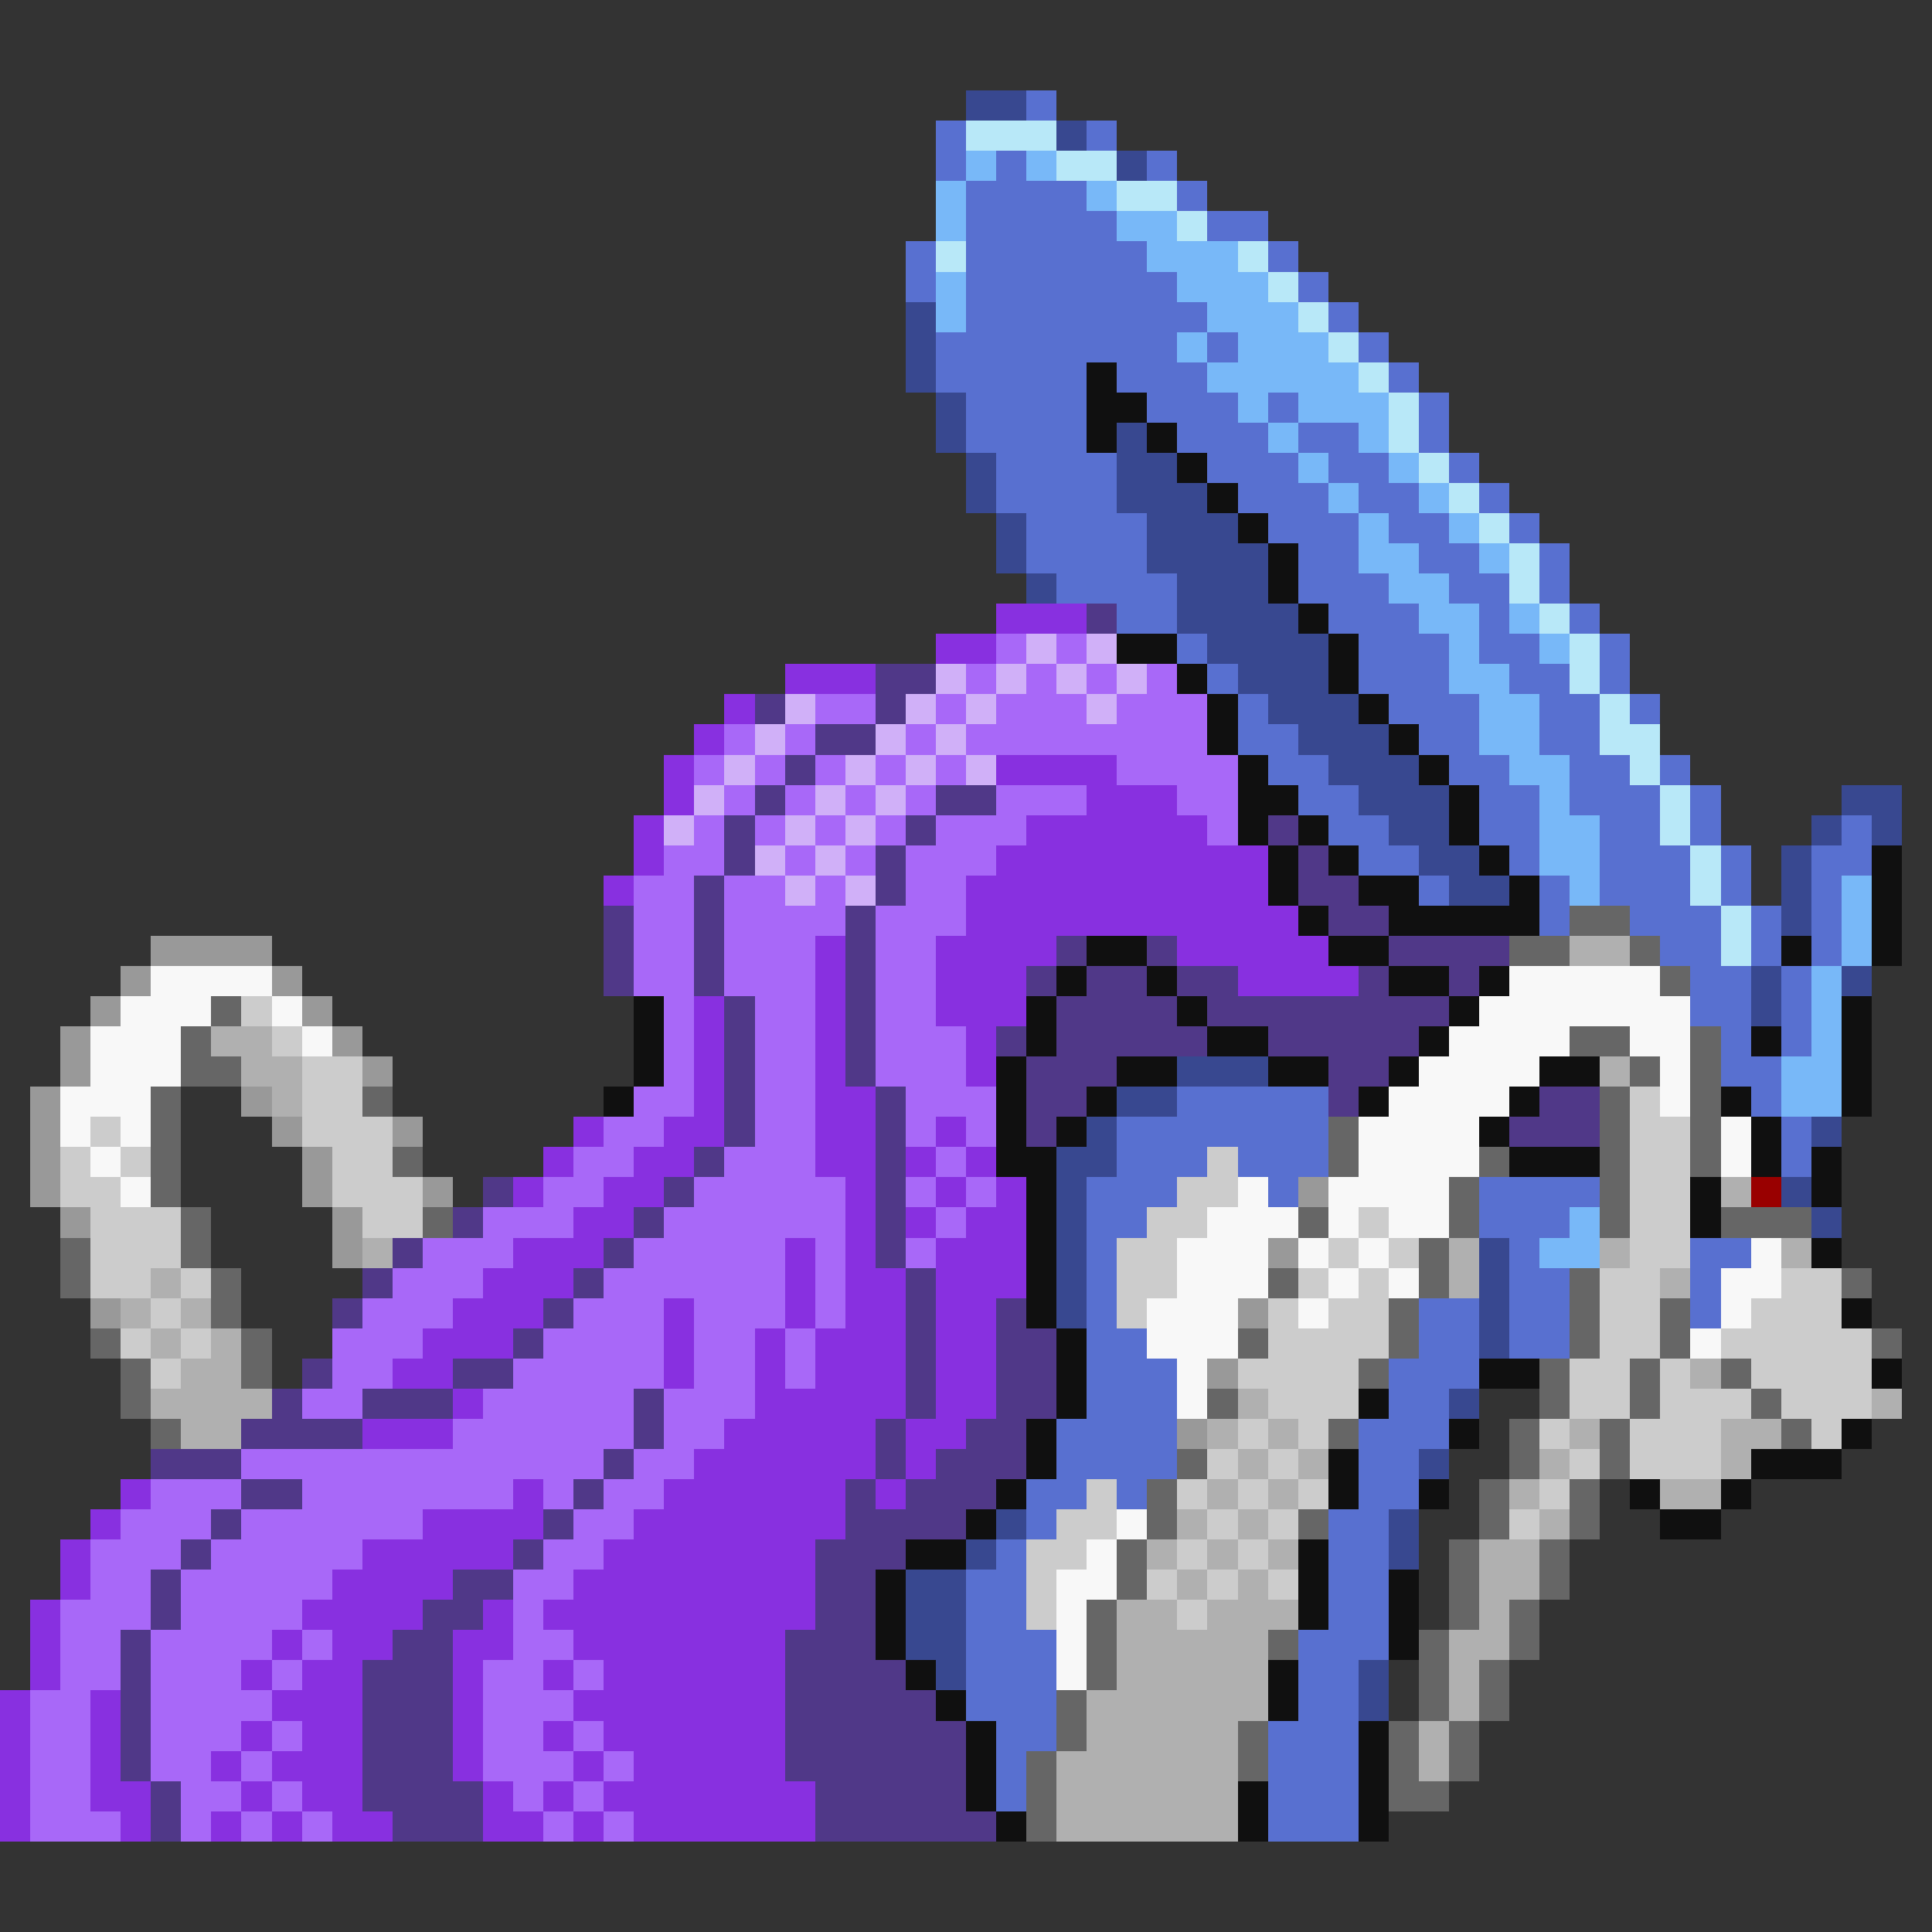 <svg xmlns="http://www.w3.org/2000/svg" viewBox="0 -0.5 64 64" shape-rendering="crispEdges">
<rect x="0" y="-0.5" width="64" height="64" fill="#333333" stroke="none"/>
<path stroke="#384890" d="M32 3h2M35 4h1M37 5h1M30 10h1M30 11h1M30 12h1M31 13h1M31 14h1M37 14h1M32 15h1M37 15h2M32 16h1M37 16h3M33 17h1M38 17h3M33 18h1M38 18h4M34 19h1M39 19h3M39 20h4M40 21h4M41 22h3M42 23h3M43 24h3M44 25h3M45 26h3M61 26h2M46 27h2M60 27h1M62 27h1M47 28h2M59 28h1M48 29h2M59 29h1M59 30h1M58 32h1M61 32h1M58 33h1M39 35h3M37 36h2M36 37h1M60 37h1M35 38h2M35 39h1M59 39h1M35 40h1M60 40h1M35 41h1M49 41h1M35 42h1M49 42h1M35 43h1M49 43h1M49 44h1M48 46h1M47 48h1M33 50h1M46 50h1M32 51h1M46 51h1M30 52h2M30 53h2M30 54h2M31 55h1M45 55h1M45 56h1" />
<path stroke="#5870d0" d="M34 3h1M31 4h1M36 4h1M31 5h1M33 5h1M38 5h1M32 6h4M39 6h1M32 7h5M40 7h2M30 8h1M32 8h6M42 8h1M30 9h1M32 9h7M43 9h1M32 10h8M44 10h1M31 11h8M40 11h1M45 11h1M31 12h5M37 12h3M46 12h1M32 13h4M38 13h3M42 13h1M47 13h1M32 14h4M39 14h3M43 14h2M47 14h1M33 15h4M40 15h3M44 15h2M48 15h1M33 16h4M41 16h3M45 16h2M49 16h1M34 17h4M42 17h3M46 17h2M50 17h1M34 18h4M43 18h2M47 18h2M51 18h1M35 19h4M43 19h3M48 19h2M51 19h1M37 20h2M44 20h3M49 20h1M52 20h1M39 21h1M45 21h3M49 21h2M53 21h1M40 22h1M45 22h3M50 22h2M53 22h1M41 23h1M46 23h3M51 23h2M54 23h1M41 24h2M47 24h2M51 24h2M42 25h2M48 25h2M52 25h2M55 25h1M43 26h2M49 26h2M52 26h3M56 26h1M44 27h2M49 27h2M53 27h2M56 27h1M61 27h1M45 28h2M50 28h1M53 28h3M57 28h1M60 28h2M47 29h1M51 29h1M53 29h3M57 29h1M60 29h1M51 30h1M54 30h3M58 30h1M60 30h1M55 31h2M58 31h1M60 31h1M56 32h2M59 32h1M56 33h2M59 33h1M57 34h1M59 34h1M57 35h2M39 36h5M58 36h1M37 37h7M59 37h1M37 38h3M41 38h3M59 38h1M36 39h3M42 39h1M49 39h4M36 40h2M49 40h3M36 41h1M50 41h1M56 41h2M36 42h1M50 42h2M56 42h1M36 43h1M47 43h2M50 43h2M56 43h1M36 44h2M47 44h2M50 44h2M36 45h3M46 45h3M36 46h3M46 46h2M35 47h4M45 47h3M35 48h4M45 48h2M34 49h2M37 49h1M45 49h2M34 50h1M44 50h2M33 51h1M44 51h2M32 52h2M44 52h2M32 53h2M44 53h2M32 54h3M43 54h3M32 55h3M43 55h2M32 56h3M43 56h2M33 57h2M42 57h3M33 58h1M42 58h3M33 59h1M42 59h3M42 60h3" />
<path stroke="#b8e8f8" d="M32 4h3M35 5h2M37 6h2M39 7h1M31 8h1M41 8h1M42 9h1M43 10h1M44 11h1M45 12h1M46 13h1M46 14h1M47 15h1M48 16h1M49 17h1M50 18h1M50 19h1M51 20h1M52 21h1M52 22h1M53 23h1M53 24h2M54 25h1M55 26h1M55 27h1M56 28h1M56 29h1M57 30h1M57 31h1" />
<path stroke="#78b8f8" d="M32 5h1M34 5h1M31 6h1M36 6h1M31 7h1M37 7h2M38 8h3M31 9h1M39 9h3M31 10h1M40 10h3M39 11h1M41 11h3M40 12h5M41 13h1M43 13h3M42 14h1M45 14h1M43 15h1M46 15h1M44 16h1M47 16h1M45 17h1M48 17h1M45 18h2M49 18h1M46 19h2M47 20h2M50 20h1M48 21h1M51 21h1M48 22h2M49 23h2M49 24h2M50 25h2M51 26h1M51 27h2M51 28h2M52 29h1M61 29h1M61 30h1M61 31h1M60 32h1M60 33h1M60 34h1M59 35h2M59 36h2M52 40h1M51 41h2" />
<path stroke="#101010" d="M36 12h1M36 13h2M36 14h1M38 14h1M39 15h1M40 16h1M41 17h1M42 18h1M42 19h1M43 20h1M37 21h2M44 21h1M39 22h1M44 22h1M40 23h1M45 23h1M40 24h1M46 24h1M41 25h1M47 25h1M41 26h2M48 26h1M41 27h1M43 27h1M48 27h1M42 28h1M44 28h1M49 28h1M62 28h1M42 29h1M45 29h2M50 29h1M62 29h1M43 30h1M46 30h5M62 30h1M36 31h2M44 31h2M59 31h1M62 31h1M35 32h1M38 32h1M46 32h2M49 32h1M21 33h1M34 33h1M39 33h1M48 33h1M61 33h1M21 34h1M34 34h1M40 34h2M47 34h1M58 34h1M61 34h1M21 35h1M33 35h1M37 35h2M42 35h2M46 35h1M51 35h2M61 35h1M20 36h1M33 36h1M36 36h1M45 36h1M50 36h1M57 36h1M61 36h1M33 37h1M35 37h1M49 37h1M58 37h1M33 38h2M50 38h3M58 38h1M60 38h1M34 39h1M56 39h1M60 39h1M34 40h1M56 40h1M34 41h1M60 41h1M34 42h1M34 43h1M61 43h1M35 44h1M35 45h1M49 45h2M62 45h1M35 46h1M45 46h1M34 47h1M48 47h1M61 47h1M34 48h1M44 48h1M58 48h3M33 49h1M44 49h1M47 49h1M54 49h1M57 49h1M32 50h1M55 50h2M30 51h2M43 51h1M29 52h1M43 52h1M46 52h1M29 53h1M43 53h1M46 53h1M29 54h1M46 54h1M30 55h1M42 55h1M31 56h1M42 56h1M32 57h1M45 57h1M32 58h1M45 58h1M32 59h1M41 59h1M45 59h1M33 60h1M41 60h1M45 60h1" />
<path stroke="#8830e0" d="M33 20h3M31 21h2M26 22h3M24 23h1M23 24h1M22 25h1M33 25h4M22 26h1M36 26h3M21 27h1M34 27h6M21 28h1M33 28h9M20 29h1M32 29h10M32 30h11M27 31h1M31 31h4M39 31h5M27 32h1M31 32h3M41 32h4M23 33h1M27 33h1M31 33h3M23 34h1M27 34h1M32 34h1M23 35h1M27 35h1M32 35h1M23 36h1M27 36h2M19 37h1M22 37h2M27 37h2M31 37h1M18 38h1M21 38h2M27 38h2M30 38h1M32 38h1M17 39h1M20 39h2M28 39h1M31 39h1M33 39h1M19 40h2M28 40h1M30 40h1M32 40h2M17 41h3M26 41h1M28 41h1M31 41h3M16 42h3M26 42h1M28 42h2M31 42h3M15 43h3M22 43h1M26 43h1M28 43h2M31 43h2M14 44h3M22 44h1M25 44h1M27 44h3M31 44h2M13 45h2M22 45h1M25 45h1M27 45h3M31 45h2M15 46h1M25 46h5M31 46h2M12 47h3M24 47h5M30 47h2M23 48h6M30 48h1M4 49h1M17 49h1M22 49h6M29 49h1M3 50h1M14 50h4M21 50h7M2 51h1M12 51h5M20 51h7M2 52h1M11 52h4M19 52h8M1 53h1M10 53h4M16 53h1M18 53h9M1 54h1M9 54h1M11 54h2M15 54h2M19 54h7M1 55h1M8 55h1M10 55h2M15 55h1M18 55h1M20 55h6M0 56h1M3 56h1M9 56h3M15 56h1M19 56h7M0 57h1M3 57h1M8 57h1M10 57h2M15 57h1M18 57h1M20 57h6M0 58h1M3 58h1M7 58h1M9 58h3M15 58h1M19 58h1M21 58h5M0 59h1M3 59h2M8 59h1M10 59h2M16 59h1M18 59h1M20 59h7M0 60h1M4 60h1M7 60h1M9 60h1M11 60h2M16 60h2M19 60h1M21 60h6" />
<path stroke="#503888" d="M36 20h1M29 22h2M25 23h1M29 23h1M27 24h2M26 25h1M25 26h1M31 26h2M24 27h1M30 27h1M42 27h1M24 28h1M29 28h1M43 28h1M23 29h1M29 29h1M43 29h2M20 30h1M23 30h1M28 30h1M44 30h2M20 31h1M23 31h1M28 31h1M35 31h1M38 31h1M46 31h4M20 32h1M23 32h1M28 32h1M34 32h1M36 32h2M39 32h2M45 32h1M48 32h1M24 33h1M28 33h1M35 33h4M40 33h8M24 34h1M28 34h1M33 34h1M35 34h5M42 34h5M24 35h1M28 35h1M34 35h3M44 35h2M24 36h1M29 36h1M34 36h2M44 36h1M51 36h2M24 37h1M29 37h1M34 37h1M50 37h3M23 38h1M29 38h1M16 39h1M22 39h1M29 39h1M15 40h1M21 40h1M29 40h1M13 41h1M20 41h1M29 41h1M12 42h1M19 42h1M30 42h1M11 43h1M18 43h1M30 43h1M33 43h1M17 44h1M30 44h1M33 44h2M10 45h1M15 45h2M30 45h1M33 45h2M9 46h1M12 46h3M21 46h1M30 46h1M33 46h2M8 47h4M21 47h1M29 47h1M32 47h2M5 48h3M20 48h1M29 48h1M31 48h3M8 49h2M19 49h1M28 49h1M30 49h3M7 50h1M18 50h1M28 50h4M6 51h1M17 51h1M27 51h3M5 52h1M15 52h2M27 52h2M5 53h1M14 53h2M27 53h2M4 54h1M13 54h2M26 54h3M4 55h1M12 55h3M26 55h4M4 56h1M12 56h3M26 56h5M4 57h1M12 57h3M26 57h6M4 58h1M12 58h3M26 58h6M5 59h1M12 59h4M27 59h5M5 60h1M13 60h3M27 60h6" />
<path stroke="#a868f8" d="M33 21h1M35 21h1M32 22h1M34 22h1M36 22h1M38 22h1M27 23h2M31 23h1M33 23h3M37 23h3M24 24h1M26 24h1M30 24h1M32 24h8M23 25h1M25 25h1M27 25h1M29 25h1M31 25h1M37 25h4M24 26h1M26 26h1M28 26h1M30 26h1M33 26h3M39 26h2M23 27h1M25 27h1M27 27h1M29 27h1M31 27h3M40 27h1M22 28h2M26 28h1M28 28h1M30 28h3M21 29h2M24 29h2M27 29h1M30 29h2M21 30h2M24 30h4M29 30h3M21 31h2M24 31h3M29 31h2M21 32h2M24 32h3M29 32h2M22 33h1M25 33h2M29 33h2M22 34h1M25 34h2M29 34h3M22 35h1M25 35h2M29 35h3M21 36h2M25 36h2M30 36h3M20 37h2M25 37h2M30 37h1M32 37h1M19 38h2M24 38h3M31 38h1M18 39h2M23 39h5M30 39h1M32 39h1M16 40h3M22 40h6M31 40h1M14 41h3M21 41h5M27 41h1M30 41h1M13 42h3M20 42h6M27 42h1M12 43h3M19 43h3M23 43h3M27 43h1M11 44h3M18 44h4M23 44h2M26 44h1M11 45h2M17 45h5M23 45h2M26 45h1M10 46h2M16 46h5M22 46h3M15 47h6M22 47h2M8 48h12M21 48h2M5 49h3M10 49h7M18 49h1M20 49h2M4 50h3M8 50h6M19 50h2M3 51h3M7 51h5M18 51h2M3 52h2M6 52h5M17 52h2M2 53h3M6 53h4M17 53h1M2 54h2M5 54h4M10 54h1M17 54h2M2 55h2M5 55h3M9 55h1M16 55h2M19 55h1M1 56h2M5 56h4M16 56h3M1 57h2M5 57h3M9 57h1M16 57h2M19 57h1M1 58h2M5 58h2M8 58h1M16 58h3M20 58h1M1 59h2M6 59h2M9 59h1M17 59h1M19 59h1M1 60h3M6 60h1M8 60h1M10 60h1M18 60h1M20 60h1" />
<path stroke="#d0b0f8" d="M34 21h1M36 21h1M31 22h1M33 22h1M35 22h1M37 22h1M26 23h1M30 23h1M32 23h1M36 23h1M25 24h1M29 24h1M31 24h1M24 25h1M28 25h1M30 25h1M32 25h1M23 26h1M27 26h1M29 26h1M22 27h1M26 27h1M28 27h1M25 28h1M27 28h1M26 29h1M28 29h1" />
<path stroke="#666666" d="M52 30h2M50 31h2M54 31h1M55 32h1M7 33h1M6 34h1M52 34h2M56 34h1M6 35h2M54 35h1M56 35h1M5 36h1M12 36h1M53 36h1M56 36h1M5 37h1M44 37h1M53 37h1M56 37h1M5 38h1M13 38h1M44 38h1M49 38h1M53 38h1M56 38h1M5 39h1M48 39h1M53 39h1M6 40h1M14 40h1M43 40h1M48 40h1M53 40h1M57 40h3M2 41h1M6 41h1M47 41h1M2 42h1M7 42h1M42 42h1M47 42h1M52 42h1M61 42h1M7 43h1M46 43h1M52 43h1M55 43h1M3 44h1M8 44h1M41 44h1M46 44h1M52 44h1M55 44h1M62 44h1M4 45h1M8 45h1M45 45h1M51 45h1M54 45h1M57 45h1M4 46h1M40 46h1M51 46h1M54 46h1M58 46h1M5 47h1M44 47h1M50 47h1M53 47h1M59 47h1M39 48h1M50 48h1M53 48h1M38 49h1M49 49h1M52 49h1M38 50h1M43 50h1M49 50h1M52 50h1M37 51h1M48 51h1M51 51h1M37 52h1M48 52h1M51 52h1M36 53h1M48 53h1M50 53h1M36 54h1M42 54h1M47 54h1M50 54h1M36 55h1M47 55h1M49 55h1M35 56h1M47 56h1M49 56h1M35 57h1M41 57h1M46 57h1M48 57h1M34 58h1M41 58h1M46 58h1M48 58h1M34 59h1M46 59h2M34 60h1" />
<path stroke="#999999" d="M5 31h4M4 32h1M9 32h1M3 33h1M10 33h1M2 34h1M11 34h1M2 35h1M12 35h1M1 36h1M8 36h1M1 37h1M9 37h1M13 37h1M1 38h1M10 38h1M1 39h1M10 39h1M14 39h1M43 39h1M2 40h1M11 40h1M11 41h1M42 41h1M3 43h1M41 43h1M40 45h1M39 47h1" />
<path stroke="#b0b0b0" d="M52 31h2M7 34h2M8 35h2M53 35h1M9 36h1M57 39h1M12 41h1M48 41h1M53 41h1M59 41h1M5 42h1M48 42h1M55 42h1M4 43h1M6 43h1M5 44h1M7 44h1M6 45h2M56 45h1M5 46h4M41 46h1M62 46h1M6 47h2M40 47h1M42 47h1M52 47h1M57 47h2M41 48h1M43 48h1M51 48h1M57 48h1M40 49h1M42 49h1M50 49h1M55 49h2M39 50h1M41 50h1M51 50h1M38 51h1M40 51h1M42 51h1M49 51h2M39 52h1M41 52h1M49 52h2M37 53h2M40 53h3M49 53h1M37 54h5M48 54h2M37 55h5M48 55h1M36 56h6M48 56h1M36 57h5M47 57h1M35 58h6M47 58h1M35 59h6M35 60h6" />
<path stroke="#f8f8f8" d="M5 32h4M50 32h5M4 33h3M9 33h1M49 33h7M3 34h3M10 34h1M48 34h4M54 34h2M3 35h3M47 35h4M55 35h1M2 36h3M46 36h4M55 36h1M2 37h1M4 37h1M45 37h4M57 37h1M3 38h1M45 38h4M57 38h1M4 39h1M41 39h1M44 39h4M40 40h3M44 40h1M46 40h2M39 41h3M43 41h1M45 41h1M58 41h1M39 42h3M44 42h1M46 42h1M57 42h2M38 43h3M43 43h1M57 43h1M38 44h3M56 44h1M39 45h1M39 46h1M37 50h1M36 51h1M35 52h2M35 53h1M35 54h1M35 55h1" />
<path stroke="#cccccc" d="M8 33h1M9 34h1M10 35h2M10 36h2M54 36h1M3 37h1M10 37h3M54 37h2M2 38h1M4 38h1M11 38h2M40 38h1M54 38h2M2 39h2M11 39h3M39 39h2M54 39h2M3 40h3M12 40h2M38 40h2M45 40h1M54 40h2M3 41h3M37 41h2M44 41h1M46 41h1M54 41h2M3 42h2M6 42h1M37 42h2M43 42h1M45 42h1M53 42h2M59 42h2M5 43h1M37 43h1M42 43h1M44 43h2M53 43h2M58 43h3M4 44h1M6 44h1M42 44h4M53 44h2M57 44h5M5 45h1M41 45h4M52 45h2M55 45h1M58 45h4M42 46h3M52 46h2M55 46h3M59 46h3M41 47h1M43 47h1M51 47h1M54 47h3M60 47h1M40 48h1M42 48h1M52 48h1M54 48h3M36 49h1M39 49h1M41 49h1M43 49h1M51 49h1M35 50h2M40 50h1M42 50h1M50 50h1M34 51h2M39 51h1M41 51h1M34 52h1M38 52h1M40 52h1M42 52h1M34 53h1M39 53h1" />
<path stroke="#990000" d="M58 39h1" />
</svg>